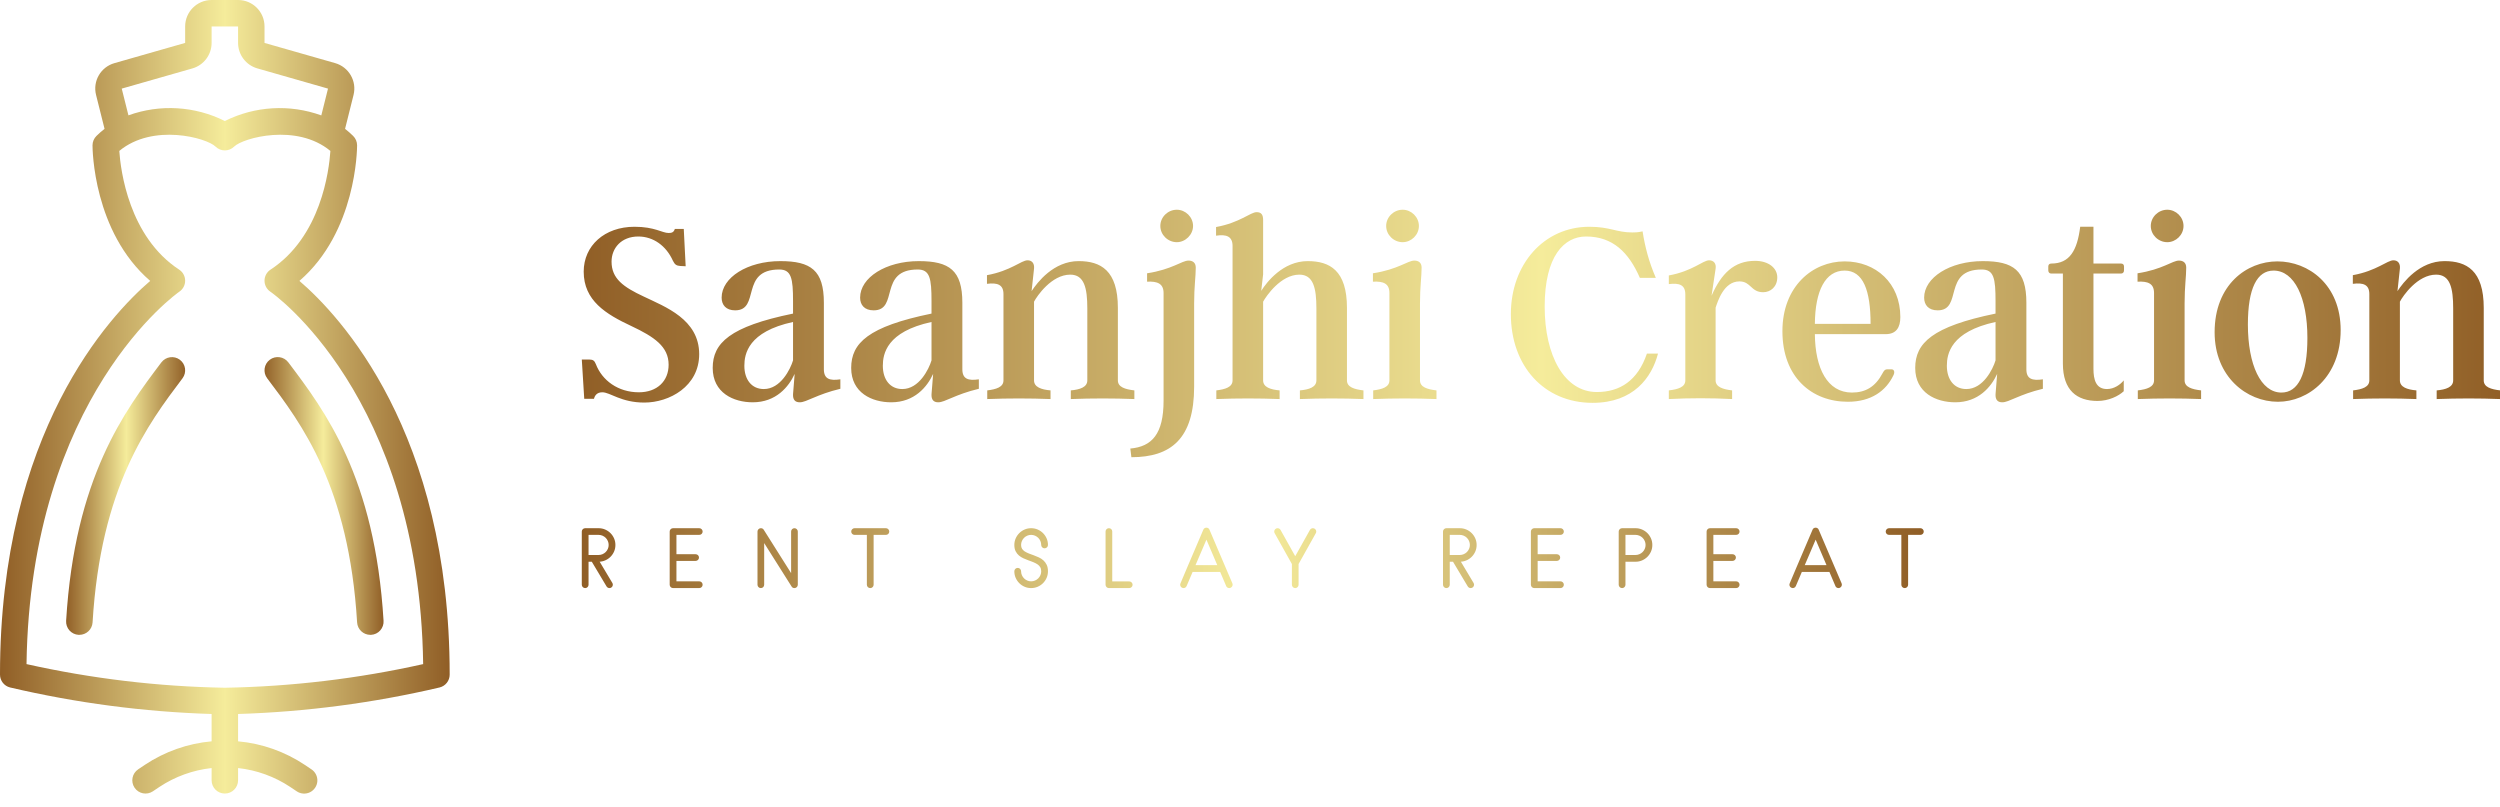 <svg width="443.4" height="143.068" viewBox="0 0 369.544 119.237" class="looka-1j8o68f" xmlns="http://www.w3.org/2000/svg"><defs id="SvgjsDefs2597"><linearGradient id="SvgjsLinearGradient2604"><stop id="SvgjsStop2605" stop-color="#905e26" offset="0"></stop><stop id="SvgjsStop2606" stop-color="#f5ec9b" offset="0.5"></stop><stop id="SvgjsStop2607" stop-color="#905e26" offset="1"></stop></linearGradient><linearGradient id="SvgjsLinearGradient2608"><stop id="SvgjsStop2609" stop-color="#905e26" offset="0"></stop><stop id="SvgjsStop2610" stop-color="#f5ec9b" offset="0.5"></stop><stop id="SvgjsStop2611" stop-color="#905e26" offset="1"></stop></linearGradient><linearGradient id="SvgjsLinearGradient2612"><stop id="SvgjsStop2613" stop-color="#905e26" offset="0"></stop><stop id="SvgjsStop2614" stop-color="#f5ec9b" offset="0.5"></stop><stop id="SvgjsStop2615" stop-color="#905e26" offset="1"></stop></linearGradient></defs><g id="SvgjsG2598" featurekey="T16ghp-0" transform="matrix(1.955,0,0,1.955,5.176353324631042e-7,7.489116262442445e-33)" fill="url(#SvgjsLinearGradient2604)"><title xmlns="http://www.w3.org/2000/svg">042 - Wedding Dress </title><desc xmlns="http://www.w3.org/2000/svg">Created with Sketch.</desc><g xmlns="http://www.w3.org/2000/svg" stroke="none" stroke-width="1" fill="none" fill-rule="evenodd"><g fill="url(#SvgjsLinearGradient2604)" fill-rule="nonzero"><path d="M22.638,21.239 C26.946,17.521 27,11.271 27,10.987 C26.999,10.72 26.891,10.464 26.7,10.277 C26.508,10.087 26.304,9.909 26.09,9.743 L26.731,7.18 C26.993,6.134 26.377,5.068 25.34,4.772 L20,3.246 L20,2 C20,0.895 19.105,6.76353751e-17 18,0 L16,0 C14.895,-6.76353751e-17 14,0.895 14,2 L14,3.245 L8.655,4.773 C7.616,5.067 6.999,6.134 7.264,7.181 L7.905,9.742 C7.691,9.908 7.488,10.087 7.295,10.277 C7.104,10.464 6.996,10.72 6.995,10.987 C6.995,11.271 7.049,17.521 11.357,21.239 C8.321,23.846 5.31706933e-16,32.657 5.31706933e-16,51.007 C-0,51.466 0.312,51.867 0.758,51.978 C5.76,53.151 10.865,53.823 16,53.985 L16,56.051 C14.194,56.214 12.458,56.826 10.949,57.832 L10.449,58.168 C9.989,58.475 9.865,59.095 10.172,59.555 C10.479,60.015 11.099,60.139 11.559,59.832 L12.059,59.496 C13.24,58.714 14.592,58.226 16,58.073 L16,59 C16,59.552 16.448,60 17,60 C17.552,60 18,59.552 18,59 L18,58.073 C19.409,58.227 20.76,58.716 21.941,59.5 L22.441,59.836 C22.738,60.034 23.119,60.059 23.439,59.901 C23.759,59.742 23.971,59.425 23.994,59.069 C24.017,58.712 23.848,58.37 23.551,58.172 L23.051,57.836 C21.543,56.829 19.806,56.215 18,56.051 L18,53.985 C23.135,53.823 28.24,53.151 33.242,51.978 C33.688,51.867 34,51.466 34,51.007 C34,32.657 25.679,23.846 22.638,21.239 Z M9.205,6.7 L14.548,5.173 C15.407,4.926 15.999,4.14 16,3.246 L16,2 L18,2 L18,3.246 C18.003,4.138 18.593,4.921 19.45,5.169 L24.8,6.7 L24.294,8.726 C21.907,7.862 19.27,8.015 17,9.15 C14.732,8.015 12.097,7.86 9.711,8.721 L9.205,6.7 Z M17,52 C11.954,51.912 6.93,51.313 2.005,50.213 C2.292,29.959 13.447,22.13 13.559,22.054 C13.837,21.867 14.002,21.553 14,21.218 C13.998,20.883 13.828,20.571 13.548,20.388 C9.748,17.898 9.121,12.896 9.02,11.411 C11.565,9.301 15.627,10.421 16.297,11.084 C16.687,11.469 17.313,11.469 17.703,11.084 C18.374,10.421 22.437,9.301 24.981,11.412 C24.881,12.896 24.272,17.888 20.452,20.388 C20.172,20.571 20.002,20.883 20,21.218 C19.998,21.553 20.163,21.867 20.441,22.054 C20.555,22.131 31.71,29.886 31.995,50.213 C27.07,51.314 22.046,51.912 17,52 Z"></path><path d="M20.4,27.2 C19.958,27.531 19.869,28.158 20.2,28.6 C22.809,32.052 26.381,36.779 27,47.058 C27.031,47.588 27.47,48.001 28,48 L28.061,48 C28.326,47.984 28.575,47.864 28.751,47.664 C28.927,47.465 29.017,47.204 29,46.939 C28.345,36.059 24.562,31.053 21.8,27.397 C21.468,26.956 20.841,26.868 20.4,27.2 Z"></path><path d="M12.2,27.4 C9.437,31.064 5.654,36.08 5,46.941 C4.984,47.206 5.074,47.467 5.25,47.666 C5.427,47.864 5.675,47.985 5.94,48 L6,48 C6.529,48.001 6.968,47.589 7,47.061 C7.619,36.801 11.191,32.061 13.8,28.602 C14.131,28.16 14.042,27.533 13.6,27.202 C13.158,26.871 12.531,26.96 12.2,27.402 L12.2,27.4 Z"></path></g></g></g><g id="SvgjsG2599" featurekey="Fok8m0-0" transform="matrix(1.999,0,0,1.999,85.001,19.007)" fill="url(#SvgjsLinearGradient2608)"><path d="M6.92 17.46 c0 -1.34 -1.06 -2.06 -2.76 -2.86 c-1.88 -0.88 -3.52 -1.88 -3.52 -4.02 c0 -1.92 1.54 -3.32 3.76 -3.32 c1.5 0 2.04 0.46 2.52 0.46 c0.22 0 0.38 -0.04 0.46 -0.3 l0.66 0 l0.14 2.76 l-0.4 -0.02 c-0.28 -0.02 -0.4 -0.1 -0.54 -0.38 c-0.5 -1.12 -1.46 -1.8 -2.56 -1.8 c-1.26 0 -1.98 0.86 -1.98 1.86 c0 1.26 0.88 1.88 2.38 2.58 c1.58 0.76 4.1 1.68 4.1 4.26 c0 2.38 -2.2 3.58 -4.06 3.58 c-1.72 0 -2.52 -0.76 -3.1 -0.76 c-0.4 0 -0.56 0.24 -0.62 0.48 l-0.72 0 l-0.18 -2.9 l0.58 0 c0.24 0 0.36 0.08 0.46 0.34 c0.46 1.2 1.64 2.08 3.18 2.08 c1.34 0 2.2 -0.82 2.2 -2.04 z M18.4 17.8 c0 0.72 0.44 0.86 1.22 0.74 l0 0.7 c-1.76 0.42 -2.5 1 -3 1 c-0.34 0 -0.52 -0.18 -0.5 -0.6 l0.12 -1.5 c-0.44 0.96 -1.38 2.1 -3.1 2.1 c-1.42 0 -2.96 -0.7 -2.96 -2.54 s1.26 -3.06 5.94 -4.02 l0 -0.92 c0 -1.68 -0.12 -2.34 -1.02 -2.34 c-2.92 0 -1.38 3.02 -3.26 3.02 c-0.68 0 -1 -0.4 -1 -0.94 c0 -1.48 1.9 -2.7 4.34 -2.7 c2.26 0 3.22 0.68 3.22 3.08 l0 4.92 z M13.96 19.26 c1.24 0 1.96 -1.46 2.16 -2.12 l0 -2.84 c-3.32 0.72 -3.6 2.36 -3.6 3.24 c0 1.02 0.54 1.72 1.44 1.72 z M28.64 17.8 c0 0.72 0.44 0.86 1.22 0.74 l0 0.7 c-1.76 0.42 -2.5 1 -3 1 c-0.34 0 -0.52 -0.18 -0.5 -0.6 l0.12 -1.5 c-0.44 0.96 -1.38 2.1 -3.1 2.1 c-1.42 0 -2.96 -0.7 -2.96 -2.54 s1.26 -3.06 5.94 -4.02 l0 -0.92 c0 -1.68 -0.12 -2.34 -1.02 -2.34 c-2.92 0 -1.38 3.02 -3.26 3.02 c-0.68 0 -1 -0.4 -1 -0.94 c0 -1.48 1.9 -2.7 4.34 -2.7 c2.26 0 3.22 0.68 3.22 3.08 l0 4.92 z M24.2 19.26 c1.24 0 1.96 -1.46 2.16 -2.12 l0 -2.84 c-3.32 0.72 -3.6 2.36 -3.6 3.24 c0 1.02 0.54 1.72 1.44 1.72 z M40.14 18.62 c0 0.5 0.54 0.66 1.22 0.74 l0 0.64 c-1.56 -0.06 -3.12 -0.06 -4.7 0 l0 -0.64 c0.68 -0.06 1.22 -0.24 1.22 -0.74 l0 -5.32 c0 -1.5 -0.22 -2.5 -1.26 -2.5 c-1.38 0 -2.46 1.58 -2.68 2 l0 5.82 c0 0.5 0.54 0.68 1.22 0.74 l0 0.64 c-1.56 -0.06 -3.12 -0.06 -4.68 0 l0 -0.64 c0.66 -0.08 1.2 -0.24 1.2 -0.74 l0 -6.38 c0 -0.7 -0.44 -0.86 -1.22 -0.76 l0 -0.64 c1.76 -0.32 2.54 -1.1 3 -1.1 c0.34 0 0.52 0.24 0.48 0.62 l-0.18 1.66 c0.42 -0.64 1.62 -2.22 3.48 -2.22 c1.62 0 2.9 0.68 2.9 3.46 l0 5.36 z M44.5 8.4 c-0.66 0 -1.22 -0.54 -1.22 -1.2 s0.56 -1.2 1.22 -1.2 c0.64 0 1.2 0.54 1.2 1.2 c0 0.64 -0.56 1.2 -1.2 1.2 z M45.36 9.76 c0.32 0 0.54 0.16 0.54 0.52 c0 0.66 -0.12 1.4 -0.12 2.64 l0 6.16 c0 3.86 -1.72 5.22 -4.64 5.22 l-0.08 -0.64 c1.6 -0.14 2.46 -1.08 2.46 -3.54 l0 -7.96 c0 -0.7 -0.46 -0.88 -1.22 -0.84 l0 -0.62 c1.84 -0.28 2.58 -0.94 3.06 -0.94 z M57.08 18.62 c0 0.5 0.54 0.66 1.22 0.74 l0 0.64 c-1.56 -0.06 -3.12 -0.06 -4.7 0 l0 -0.64 c0.68 -0.06 1.22 -0.24 1.22 -0.74 l0 -5.32 c0 -1.5 -0.22 -2.5 -1.26 -2.5 c-1.38 0 -2.46 1.6 -2.68 2 l0 5.82 c0 0.5 0.54 0.68 1.22 0.74 l0 0.64 c-1.56 -0.06 -3.12 -0.06 -4.68 0 l0 -0.64 c0.66 -0.08 1.2 -0.24 1.2 -0.74 l0 -9.94 c0 -0.7 -0.44 -0.88 -1.22 -0.76 l0 -0.64 c1.76 -0.32 2.54 -1.1 3 -1.1 c0.34 0 0.48 0.18 0.48 0.58 l0 4.02 l-0.14 1.22 c0.4 -0.64 1.6 -2.2 3.44 -2.2 c1.62 0 2.9 0.68 2.9 3.46 l0 5.36 z M61.2 8.4 c-0.66 0 -1.22 -0.54 -1.22 -1.2 s0.56 -1.2 1.22 -1.2 c0.64 0 1.2 0.54 1.2 1.2 s-0.56 1.2 -1.2 1.2 z M62.48 18.62 c0 0.5 0.54 0.66 1.22 0.74 l0 0.64 c-1.56 -0.06 -3.12 -0.06 -4.68 0 l0 -0.64 c0.66 -0.08 1.2 -0.24 1.2 -0.74 l0 -6.46 c0 -0.7 -0.44 -0.88 -1.22 -0.84 l0 -0.62 c1.84 -0.28 2.58 -0.94 3.06 -0.94 c0.32 0 0.54 0.16 0.54 0.52 c0 0.66 -0.12 1.4 -0.12 2.64 l0 5.7 z M79.26 16.64 l0.82 0 c-0.46 1.76 -1.8 3.64 -4.84 3.64 c-3.58 0 -6.04 -2.72 -6.04 -6.56 c0 -3.68 2.44 -6.46 5.8 -6.46 c1.54 0 2 0.42 3.18 0.42 c0.22 0 0.38 0 0.76 -0.08 c0.18 1.14 0.46 2.24 0.98 3.44 l-1.18 0 c-0.82 -1.88 -2 -3.06 -3.98 -3.06 c-1.62 0 -3.06 1.44 -3.06 5.18 c0 3.64 1.46 6.32 3.86 6.32 c1.7 0 3.02 -0.84 3.7 -2.84 z M87.26 9.78 c0.98 0 1.64 0.52 1.64 1.22 s-0.5 1.1 -1.04 1.1 c-0.92 0 -0.9 -0.8 -1.76 -0.8 c-1.16 0 -1.6 1.48 -1.76 1.94 l0 5.38 c0 0.5 0.56 0.66 1.22 0.74 l0 0.64 c-1.56 -0.08 -3.12 -0.08 -4.68 0 l0 -0.64 c0.68 -0.08 1.22 -0.24 1.22 -0.74 l0 -6.36 c0 -0.7 -0.44 -0.86 -1.22 -0.76 l0 -0.64 c1.76 -0.32 2.52 -1.12 2.98 -1.12 c0.34 0 0.54 0.24 0.48 0.62 l-0.3 2 c0.72 -1.64 1.66 -2.58 3.22 -2.58 z  M97.34 17.8 c0.2 0 0.28 0.2 0.14 0.46 c-0.54 1.12 -1.62 1.94 -3.36 1.94 c-2.68 0 -4.84 -1.82 -4.84 -5.22 c0 -3.32 2.24 -5.16 4.6 -5.16 c2.3 0 4.12 1.6 4.12 4.12 c0 0.76 -0.3 1.26 -1.08 1.26 l-5.24 0 c0.02 2.52 0.92 4.32 2.74 4.32 c1.02 0 1.74 -0.44 2.26 -1.42 c0.1 -0.18 0.16 -0.3 0.38 -0.3 l0.28 0 z M95.8 14.44 c0 -2.46 -0.54 -3.94 -1.92 -3.94 c-1.42 0 -2.18 1.48 -2.2 3.94 l4.12 0 z M107.32 17.8 c0 0.72 0.44 0.86 1.22 0.74 l0 0.7 c-1.76 0.42 -2.5 1 -3 1 c-0.34 0 -0.52 -0.18 -0.5 -0.6 l0.12 -1.5 c-0.44 0.96 -1.38 2.1 -3.1 2.1 c-1.42 0 -2.96 -0.7 -2.96 -2.54 s1.26 -3.06 5.94 -4.02 l0 -0.92 c0 -1.68 -0.12 -2.34 -1.02 -2.34 c-2.92 0 -1.38 3.02 -3.26 3.02 c-0.68 0 -1 -0.4 -1 -0.94 c0 -1.48 1.9 -2.7 4.34 -2.7 c2.26 0 3.22 0.68 3.22 3.08 l0 4.92 z M102.88 19.26 c1.24 0 1.96 -1.46 2.16 -2.12 l0 -2.84 c-3.32 0.72 -3.6 2.36 -3.6 3.24 c0 1.02 0.54 1.72 1.44 1.72 z M114.52 19.42 c-0.38 0.36 -1.12 0.72 -1.94 0.72 c-1.52 0 -2.56 -0.78 -2.56 -2.76 l0 -6.66 l-0.86 0 c-0.14 0 -0.22 -0.1 -0.22 -0.24 l0 -0.28 c0 -0.14 0.08 -0.22 0.22 -0.22 c1.36 0 1.92 -0.96 2.14 -2.72 l0.98 0 l0 2.72 l2.04 0 c0.14 0 0.22 0.08 0.22 0.22 l0 0.28 c0 0.14 -0.08 0.24 -0.22 0.24 l-2.04 0 l0 7.04 c0 0.8 0.18 1.5 1 1.5 c0.54 0 1 -0.34 1.24 -0.64 l0 0.8 z M117.74 8.4 c-0.66 0 -1.22 -0.54 -1.22 -1.2 s0.56 -1.2 1.22 -1.2 c0.64 0 1.2 0.54 1.2 1.2 s-0.56 1.2 -1.2 1.2 z M119.02 18.62 c0 0.5 0.54 0.66 1.22 0.74 l0 0.64 c-1.56 -0.06 -3.12 -0.06 -4.68 0 l0 -0.64 c0.66 -0.08 1.2 -0.24 1.2 -0.74 l0 -6.46 c0 -0.7 -0.44 -0.88 -1.22 -0.84 l0 -0.62 c1.84 -0.28 2.58 -0.94 3.06 -0.94 c0.32 0 0.54 0.16 0.54 0.52 c0 0.66 -0.12 1.4 -0.12 2.64 l0 5.7 z M125.88 9.82 c2.3 0 4.68 1.72 4.68 5.08 c0 3.46 -2.38 5.3 -4.64 5.3 c-2.3 0 -4.68 -1.84 -4.68 -5.14 c0 -3.52 2.38 -5.24 4.64 -5.24 z M128.1 15.48 c0 -2.98 -0.96 -4.98 -2.5 -4.98 c-1.22 0 -1.9 1.3 -1.9 3.98 c0 3 0.96 5.04 2.48 5.04 c1.24 0 1.92 -1.34 1.92 -4.04 z M141.14 18.62 c0 0.5 0.54 0.66 1.22 0.74 l0 0.64 c-1.56 -0.06 -3.12 -0.06 -4.7 0 l0 -0.64 c0.68 -0.06 1.22 -0.24 1.22 -0.74 l0 -5.32 c0 -1.5 -0.22 -2.5 -1.26 -2.5 c-1.38 0 -2.46 1.58 -2.68 2 l0 5.82 c0 0.5 0.54 0.68 1.22 0.74 l0 0.64 c-1.56 -0.06 -3.12 -0.06 -4.68 0 l0 -0.64 c0.66 -0.08 1.2 -0.24 1.2 -0.74 l0 -6.38 c0 -0.7 -0.44 -0.86 -1.22 -0.76 l0 -0.64 c1.76 -0.32 2.54 -1.1 3 -1.1 c0.34 0 0.52 0.24 0.48 0.62 l-0.18 1.66 c0.42 -0.64 1.62 -2.22 3.48 -2.22 c1.62 0 2.9 0.68 2.9 3.46 l0 5.36 z"></path></g><g id="SvgjsG2600" featurekey="TflPBd-0" transform="matrix(0.561,0,0,0.561,85.068,75.541)" fill="url(#SvgjsLinearGradient2612)"><path d="M6.08 13.36 l-0.24 -0 l0.26 -0.46 l3.62 6.06 c0.08 0.147 0.12 0.3 0.12 0.46 c0 0.24 -0.087 0.447 -0.26 0.62 s-0.38 0.26 -0.62 0.26 c-0.16 0 -0.31 -0.04 -0.45 -0.12 s-0.25 -0.187 -0.33 -0.32 l-3.88 -6.5 l-0.86 0 l0 6.06 c0 0.24 -0.087 0.447 -0.26 0.62 s-0.38 0.26 -0.62 0.26 c-0.253 0 -0.467 -0.087 -0.64 -0.26 s-0.26 -0.38 -0.26 -0.62 l0 -14.02 c0 -0.24 0.087 -0.447 0.26 -0.62 s0.387 -0.26 0.64 -0.26 l3.52 0 c0.613 0 1.19 0.117 1.73 0.35 s1.01 0.55 1.41 0.95 s0.717 0.867 0.95 1.4 s0.35 1.107 0.35 1.72 s-0.117 1.187 -0.35 1.72 s-0.55 1 -0.95 1.4 s-0.87 0.717 -1.41 0.95 s-1.117 0.35 -1.73 0.35 z M6.08 6.28 l-2.64 0 l0 5.3 l2.64 0 c0.36 0 0.703 -0.07 1.03 -0.21 s0.61 -0.33 0.85 -0.57 s0.43 -0.52 0.57 -0.84 s0.21 -0.66 0.21 -1.02 s-0.07 -0.703 -0.21 -1.03 s-0.33 -0.61 -0.57 -0.85 s-0.523 -0.43 -0.85 -0.57 s-0.67 -0.21 -1.03 -0.21 z M32.598 20.3 l-6.88 -0 c-0.253 0 -0.467 -0.087 -0.64 -0.26 s-0.26 -0.38 -0.26 -0.62 l0 -0.04 l0 -0.04 l0 -13.94 c0 -0.24 0.087 -0.447 0.26 -0.62 s0.387 -0.26 0.64 -0.26 l6.88 0 c0.253 0 0.467 0.087 0.64 0.26 s0.26 0.38 0.26 0.62 c0 0.253 -0.087 0.463 -0.26 0.63 s-0.387 0.25 -0.64 0.25 l-6 0 l0 5.1 l5.06 0 c0.24 0 0.447 0.083 0.62 0.25 s0.26 0.377 0.26 0.63 c0 0.24 -0.087 0.447 -0.26 0.62 s-0.38 0.26 -0.62 0.26 l-5.06 0 l0 5.38 l6 0 c0.253 0 0.467 0.087 0.64 0.26 s0.26 0.387 0.26 0.64 c0 0.24 -0.087 0.447 -0.26 0.62 s-0.387 0.26 -0.64 0.26 z M57.696 20.3 c-0.333 0 -0.587 -0.14 -0.76 -0.42 l-7.22 -11.44 l0 10.98 c0 0.24 -0.083 0.447 -0.25 0.62 s-0.377 0.26 -0.63 0.26 c-0.24 0 -0.447 -0.087 -0.62 -0.26 s-0.26 -0.38 -0.26 -0.62 l0 -14.02 c0 -0.24 0.087 -0.447 0.26 -0.62 s0.38 -0.26 0.62 -0.26 c0.333 0 0.587 0.133 0.76 0.4 l7.22 11.44 l0 -10.96 c0 -0.24 0.083 -0.447 0.25 -0.62 s0.377 -0.26 0.63 -0.26 c0.24 0 0.447 0.087 0.62 0.26 s0.26 0.38 0.26 0.62 l0 14.02 c0 0.24 -0.087 0.447 -0.26 0.62 s-0.38 0.26 -0.62 0.26 z M81.794 6.28 l-3.24 0 l0 13.14 c0 0.24 -0.087 0.447 -0.26 0.62 s-0.38 0.26 -0.62 0.26 c-0.253 0 -0.467 -0.087 -0.64 -0.26 s-0.26 -0.38 -0.26 -0.62 l0 -13.14 l-3.24 0 c-0.24 0 -0.447 -0.083 -0.62 -0.25 s-0.26 -0.377 -0.26 -0.63 c0 -0.24 0.087 -0.447 0.26 -0.62 s0.38 -0.26 0.62 -0.26 l8.26 0 c0.24 0 0.447 0.087 0.62 0.26 s0.26 0.38 0.26 0.62 c0 0.253 -0.087 0.463 -0.26 0.63 s-0.38 0.25 -0.62 0.25 z M120.05 20.3 c-0.613 0 -1.187 -0.117 -1.72 -0.35 s-1 -0.55 -1.4 -0.95 s-0.717 -0.867 -0.95 -1.4 s-0.35 -1.107 -0.35 -1.72 c0 -0.253 0.087 -0.467 0.26 -0.64 s0.387 -0.26 0.64 -0.26 c0.24 0 0.447 0.087 0.62 0.26 s0.26 0.387 0.26 0.64 c0 0.36 0.07 0.7 0.21 1.02 s0.33 0.6 0.57 0.84 s0.52 0.43 0.84 0.57 s0.66 0.21 1.02 0.21 s0.703 -0.07 1.03 -0.21 s0.61 -0.33 0.85 -0.57 s0.43 -0.52 0.57 -0.84 s0.21 -0.66 0.21 -1.02 c0 -0.44 -0.087 -0.803 -0.26 -1.09 s-0.413 -0.537 -0.72 -0.75 c-0.147 -0.107 -0.313 -0.203 -0.5 -0.29 s-0.38 -0.177 -0.58 -0.27 c-0.2 -0.08 -0.407 -0.16 -0.62 -0.24 s-0.433 -0.16 -0.66 -0.24 c-0.44 -0.16 -0.883 -0.34 -1.33 -0.54 s-0.847 -0.45 -1.2 -0.75 s-0.643 -0.673 -0.87 -1.12 s-0.34 -0.997 -0.34 -1.65 c0 -0.613 0.117 -1.187 0.35 -1.72 s0.55 -1 0.95 -1.4 s0.867 -0.717 1.4 -0.95 s1.107 -0.35 1.72 -0.35 s1.19 0.117 1.73 0.35 s1.01 0.55 1.41 0.95 s0.717 0.867 0.95 1.4 s0.35 1.107 0.35 1.72 c0 0.24 -0.087 0.447 -0.26 0.62 s-0.387 0.26 -0.64 0.26 c-0.24 0 -0.447 -0.087 -0.62 -0.26 s-0.26 -0.38 -0.26 -0.62 c0 -0.36 -0.07 -0.703 -0.21 -1.03 s-0.33 -0.61 -0.57 -0.85 s-0.523 -0.43 -0.85 -0.57 s-0.67 -0.21 -1.03 -0.21 s-0.7 0.07 -1.02 0.21 s-0.6 0.33 -0.84 0.57 s-0.43 0.523 -0.57 0.85 s-0.21 0.67 -0.21 1.03 c0 0.4 0.083 0.733 0.25 1 s0.403 0.5 0.71 0.7 c0.32 0.2 0.68 0.38 1.08 0.54 l0.64 0.24 l0.66 0.24 c0.44 0.16 0.883 0.343 1.33 0.55 s0.847 0.467 1.2 0.78 s0.643 0.703 0.87 1.17 s0.34 1.04 0.34 1.72 c0 0.613 -0.117 1.187 -0.35 1.72 s-0.55 1 -0.95 1.4 s-0.87 0.717 -1.41 0.95 s-1.117 0.35 -1.73 0.35 z M145.888 20.3 l-5.34 0 c-0.24 0 -0.447 -0.087 -0.62 -0.26 s-0.26 -0.38 -0.26 -0.62 l0 -14.02 c0 -0.253 0.087 -0.463 0.26 -0.63 s0.38 -0.25 0.62 -0.25 c0.253 0 0.463 0.083 0.63 0.25 s0.25 0.377 0.25 0.63 l0 13.14 l4.46 0 c0.253 0 0.467 0.087 0.64 0.26 s0.26 0.38 0.26 0.62 s-0.087 0.447 -0.26 0.62 s-0.387 0.26 -0.64 0.26 z M172.606 20.22 c-0.107 0.053 -0.22 0.08 -0.34 0.08 c-0.173 0 -0.337 -0.047 -0.49 -0.14 s-0.263 -0.227 -0.33 -0.4 l-1.58 -3.72 l-7.26 0 l-1.58 3.72 c-0.093 0.227 -0.253 0.387 -0.48 0.48 s-0.453 0.087 -0.68 -0.02 c-0.227 -0.093 -0.387 -0.253 -0.48 -0.48 s-0.087 -0.453 0.02 -0.68 l1.8 -4.26 l4.22 -9.88 c0.067 -0.173 0.173 -0.307 0.32 -0.4 s0.313 -0.14 0.5 -0.14 c0.173 0 0.333 0.047 0.48 0.14 s0.253 0.227 0.32 0.4 c1.013 2.373 2.02 4.73 3.02 7.07 s2.007 4.697 3.02 7.07 c0.093 0.227 0.093 0.453 0 0.68 s-0.253 0.387 -0.48 0.48 z M166.246 7.54 l-2.88 6.72 l5.74 0 z M195.064 5.84 l-4.54 8.12 l0 5.46 c0 0.24 -0.087 0.447 -0.26 0.62 s-0.38 0.26 -0.62 0.26 s-0.447 -0.087 -0.62 -0.26 s-0.26 -0.38 -0.26 -0.62 l0 -5.46 l-4.54 -8.12 c-0.08 -0.133 -0.12 -0.28 -0.12 -0.44 c0 -0.24 0.087 -0.447 0.26 -0.62 s0.38 -0.26 0.62 -0.26 c0.16 0 0.31 0.04 0.45 0.12 s0.25 0.187 0.33 0.32 l3.88 6.94 l3.88 -6.94 c0.08 -0.133 0.19 -0.24 0.33 -0.32 s0.29 -0.12 0.45 -0.12 c0.24 0 0.447 0.087 0.62 0.26 s0.26 0.38 0.26 0.62 c0 0.16 -0.04 0.307 -0.12 0.44 z M233 13.36 l-0.24 -0 l0.26 -0.46 l3.62 6.06 c0.08 0.147 0.12 0.3 0.12 0.46 c0 0.24 -0.087 0.447 -0.26 0.62 s-0.38 0.26 -0.62 0.26 c-0.16 0 -0.31 -0.04 -0.45 -0.12 s-0.25 -0.187 -0.33 -0.32 l-3.88 -6.5 l-0.86 0 l0 6.06 c0 0.24 -0.087 0.447 -0.26 0.62 s-0.38 0.26 -0.62 0.26 c-0.253 0 -0.467 -0.087 -0.64 -0.26 s-0.26 -0.38 -0.26 -0.62 l0 -14.02 c0 -0.24 0.087 -0.447 0.26 -0.62 s0.387 -0.26 0.64 -0.26 l3.52 0 c0.613 0 1.19 0.117 1.73 0.35 s1.01 0.55 1.41 0.95 s0.717 0.867 0.95 1.4 s0.35 1.107 0.35 1.72 s-0.117 1.187 -0.35 1.72 s-0.55 1 -0.95 1.4 s-0.87 0.717 -1.41 0.95 s-1.117 0.35 -1.73 0.35 z M233 6.28 l-2.64 0 l0 5.3 l2.64 0 c0.36 0 0.703 -0.07 1.03 -0.21 s0.61 -0.33 0.85 -0.57 s0.43 -0.52 0.57 -0.84 s0.21 -0.66 0.21 -1.02 s-0.07 -0.703 -0.21 -1.03 s-0.33 -0.61 -0.57 -0.85 s-0.523 -0.43 -0.85 -0.57 s-0.67 -0.21 -1.03 -0.21 z M259.518 20.3 l-6.88 -0 c-0.253 0 -0.467 -0.087 -0.64 -0.26 s-0.26 -0.38 -0.26 -0.62 l0 -0.04 l0 -0.04 l0 -13.94 c0 -0.24 0.087 -0.447 0.26 -0.62 s0.387 -0.26 0.64 -0.26 l6.88 0 c0.253 0 0.467 0.087 0.64 0.26 s0.26 0.38 0.26 0.62 c0 0.253 -0.087 0.463 -0.26 0.63 s-0.387 0.25 -0.64 0.25 l-6 0 l0 5.1 l5.06 0 c0.24 0 0.447 0.083 0.62 0.25 s0.26 0.377 0.26 0.63 c0 0.24 -0.087 0.447 -0.26 0.62 s-0.38 0.26 -0.62 0.26 l-5.06 0 l0 5.38 l6 0 c0.253 0 0.467 0.087 0.64 0.26 s0.26 0.387 0.26 0.64 c0 0.24 -0.087 0.447 -0.26 0.62 s-0.387 0.26 -0.64 0.26 z M279.296 13.36 l-2.64 -0 l0 6.06 c0 0.24 -0.087 0.447 -0.26 0.62 s-0.38 0.26 -0.62 0.26 c-0.253 0 -0.467 -0.087 -0.64 -0.26 s-0.26 -0.38 -0.26 -0.62 l0 -14.02 c0 -0.24 0.087 -0.447 0.26 -0.62 s0.387 -0.26 0.64 -0.26 l3.52 0 c0.613 0 1.19 0.117 1.73 0.35 s1.01 0.55 1.41 0.95 s0.717 0.867 0.95 1.4 s0.35 1.107 0.35 1.72 s-0.117 1.187 -0.35 1.72 s-0.55 1 -0.95 1.4 s-0.87 0.717 -1.41 0.95 s-1.117 0.35 -1.73 0.35 z M279.296 6.28 l-2.64 0 l0 5.3 l2.64 0 c0.36 0 0.703 -0.07 1.03 -0.21 s0.61 -0.33 0.85 -0.57 s0.43 -0.52 0.57 -0.84 s0.21 -0.66 0.21 -1.02 s-0.07 -0.703 -0.21 -1.03 s-0.33 -0.61 -0.57 -0.85 s-0.523 -0.43 -0.85 -0.57 s-0.67 -0.21 -1.03 -0.21 z M305.814 20.3 l-6.88 -0 c-0.253 0 -0.467 -0.087 -0.64 -0.26 s-0.26 -0.38 -0.26 -0.62 l0 -0.04 l0 -0.04 l0 -13.94 c0 -0.24 0.087 -0.447 0.26 -0.62 s0.387 -0.26 0.64 -0.26 l6.88 0 c0.253 0 0.467 0.087 0.64 0.26 s0.26 0.38 0.26 0.62 c0 0.253 -0.087 0.463 -0.26 0.63 s-0.387 0.25 -0.64 0.25 l-6 0 l0 5.1 l5.06 0 c0.24 0 0.447 0.083 0.62 0.25 s0.26 0.377 0.26 0.63 c0 0.24 -0.087 0.447 -0.26 0.62 s-0.38 0.26 -0.62 0.26 l-5.06 0 l0 5.38 l6 0 c0.253 0 0.467 0.087 0.64 0.26 s0.26 0.387 0.26 0.64 c0 0.24 -0.087 0.447 -0.26 0.62 s-0.387 0.26 -0.64 0.26 z M333.132 20.22 c-0.107 0.053 -0.22 0.08 -0.34 0.08 c-0.173 0 -0.337 -0.047 -0.49 -0.14 s-0.263 -0.227 -0.33 -0.4 l-1.58 -3.72 l-7.26 0 l-1.58 3.72 c-0.093 0.227 -0.253 0.387 -0.48 0.48 s-0.453 0.087 -0.68 -0.02 c-0.227 -0.093 -0.387 -0.253 -0.48 -0.48 s-0.087 -0.453 0.02 -0.68 l1.8 -4.26 l4.22 -9.88 c0.067 -0.173 0.173 -0.307 0.32 -0.4 s0.313 -0.14 0.5 -0.14 c0.173 0 0.333 0.047 0.48 0.14 s0.253 0.227 0.32 0.4 c1.013 2.373 2.02 4.73 3.02 7.07 s2.007 4.697 3.02 7.07 c0.093 0.227 0.093 0.453 0 0.68 s-0.253 0.387 -0.48 0.48 z M326.772 7.54 l-2.88 6.72 l5.74 0 z M354.37 6.28 l-3.24 0 l0 13.14 c0 0.24 -0.087 0.447 -0.26 0.62 s-0.38 0.26 -0.62 0.26 c-0.253 0 -0.467 -0.087 -0.64 -0.26 s-0.26 -0.38 -0.26 -0.62 l0 -13.14 l-3.24 0 c-0.24 0 -0.447 -0.083 -0.62 -0.25 s-0.26 -0.377 -0.26 -0.63 c0 -0.24 0.087 -0.447 0.26 -0.62 s0.38 -0.26 0.62 -0.26 l8.26 0 c0.24 0 0.447 0.087 0.62 0.26 s0.26 0.38 0.26 0.62 c0 0.253 -0.087 0.463 -0.26 0.63 s-0.38 0.25 -0.62 0.25 z"></path></g></svg>